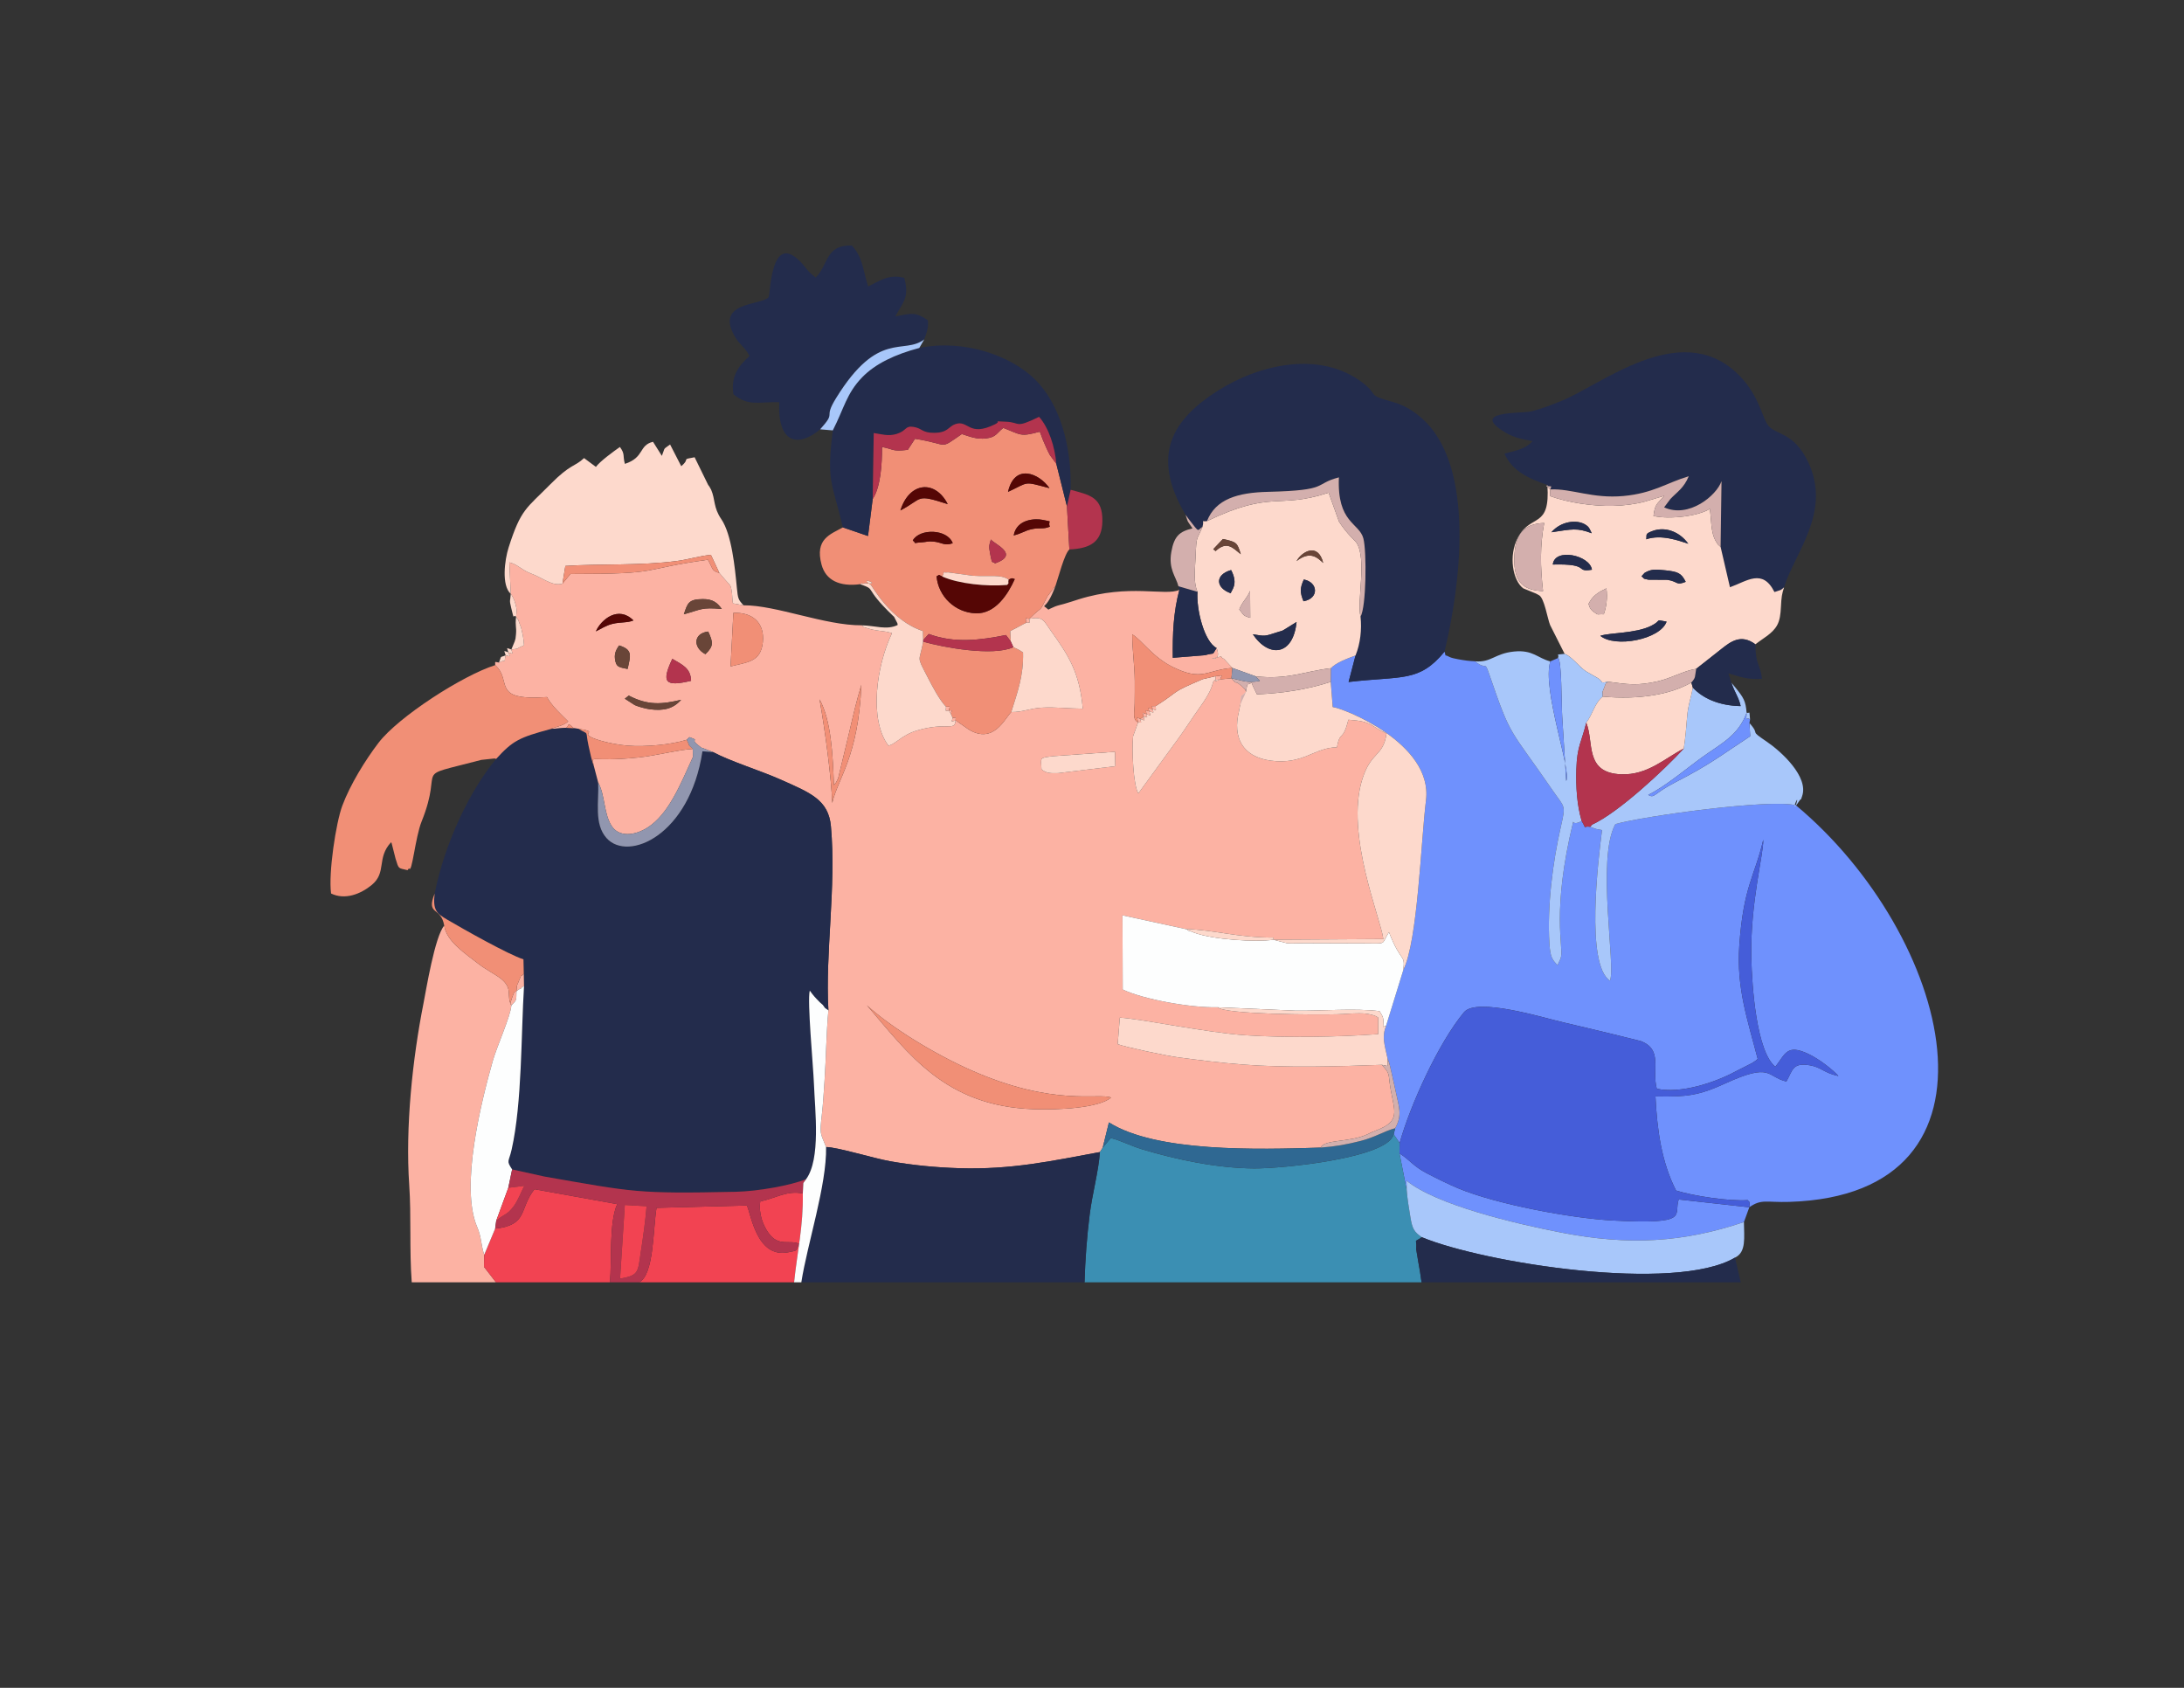 <?xml version="1.0" encoding="UTF-8"?>
<!DOCTYPE svg PUBLIC "-//W3C//DTD SVG 1.1//EN" "http://www.w3.org/Graphics/SVG/1.1/DTD/svg11.dtd">
<!-- Creator: CorelDRAW 2018 (64-Bit Evaluation Version) -->
<svg xmlns="http://www.w3.org/2000/svg" xml:space="preserve" width="11in" height="8.5in" version="1.1" style="shape-rendering:geometricPrecision; text-rendering:geometricPrecision; image-rendering:optimizeQuality; fill-rule:evenodd; clip-rule:evenodd"
viewBox="0 0 11000 8500"
 xmlns:xlink="http://www.w3.org/1999/xlink">
 <rect x="0" y="0" width="11000" height="8500" fill="#333333" stroke="none"/>
 <defs>
  <style type="text/css">
   <![CDATA[
    .fil2 {fill:#232C4C}
    .fil11 {fill:#2F6892}
    .fil4 {fill:#3B8FB3}
    .fil3 {fill:#455DD9}
    .fil14 {fill:#550605}
    .fil15 {fill:#694538}
    .fil1 {fill:#6F91FD}
    .fil13 {fill:#9196AF}
    .fil8 {fill:#A8C7FA}
    .fil10 {fill:#B3344E}
    .fil12 {fill:#D3AFAD}
    .fil5 {fill:#F18F76}
    .fil9 {fill:#F24352}
    .fil0 {fill:#FCB2A3}
    .fil6 {fill:#FDD9CC}
    .fil7 {fill:#FDFEFE}
   ]]>
  </style>
 </defs>
 <g id="Layer_x0020_1">
  <g id="_2863715785232">
   <path class="fil0" d="M4366.26 5062.54c123.74,113.36 339.16,244.48 520.8,325.38 420.79,187.41 646.21,114.22 709.3,139.39 -61.63,52.3 -259.47,62.91 -391.01,58.46 -444.32,-15.04 -628.17,-277.12 -839.09,-523.23zm-166.18 -1108.7c11.96,-14.85 9.61,-9.71 21.46,-34.63l54.93 -227.8c20.35,-88.47 38.62,-166.02 61.79,-242.57 -14.42,361.05 -118.48,470.85 -146.56,594.94 -4.27,-124.58 -35.82,-364.46 -63.96,-521.86 58.23,105.06 66.73,275.56 72.34,431.93zm1045.52 -79.3c-2.27,-60.76 -14.09,-57.38 60.26,-66.53l309.8 -21.94 1.78 72.48 -287.47 34.96c-40.51,1.14 -59.24,0.79 -84.37,-18.98zm-2078.71 -371.63c97.91,51.2 167.89,43.74 263.66,21.31 -40.83,46.53 -90.14,56.03 -155.44,47.9 -22.65,-2.82 -59.34,-12.78 -78.07,-21.2l-50.04 -32.29 19.89 -15.72zm313.84 -74.35c-130.11,30.72 -151.52,10.02 -94.52,-110.76 49.89,29.69 93.06,46.82 94.52,110.76zm-319.69 -59.6c-41.85,-8.83 -58.5,-7.53 -63.82,-51.84 -3.91,-32.5 11.97,-53.04 21.07,-66.76 69.19,22.02 58.08,49.69 42.75,118.6zm2966.73 -105.46c-27.85,41.65 -1.95,19.97 -58.76,36.13l-162.05 13.05c-1.39,-120.74 2.5,-227.06 32.93,-341.98 -71.87,32.59 -251.87,-32.29 -507.15,47.55 -30.56,9.56 -41.73,13.96 -74.53,23.28 -20.21,5.74 -24.23,5.5 -44.02,12.65l-26.21 11.77c-1.54,0.73 -5.35,2.54 -7.74,4.26 -42.44,-39.71 -15.41,21.83 36.4,-121.4l-40.8 53.99c-49.92,94.96 -13.9,36.1 -91.83,113.78 -24.28,-4.03 -16.23,-7.73 -16.23,19.82 24.52,-2.3 19.27,4.44 16.23,-19.82 71.08,-13.42 71.17,7.66 108.59,59.76 88.84,123.66 145.03,210.04 160.96,392.58 -69.19,-0.24 -136.73,-8.95 -205.23,-5.17 -61.43,3.39 -98.77,23.26 -154.98,22.12 -32.31,31.3 -88.23,163.64 -213.39,88.46l-58.3 -40.88c-1.31,-4.27 -5.91,-3.56 -9.05,-4.96 0.75,-19.22 5.19,-14.47 -14.43,-13.11l-8.57 -19.31c3.97,-22.78 10.43,-19.48 -10.14,-17.64 3.93,-24.97 9.74,-19.3 -14.69,-19.3 -0.19,25.12 -7.46,21.09 14.69,19.3l10.14 17.64 8.57 19.31c-6.3,23.8 -10.04,18.37 14.43,13.11 -2.36,55.55 -45.47,6.22 -193.55,50.16 -77.81,23.09 -106.96,68.4 -144.35,76.44 -99.56,-131.91 -59.91,-403.95 18.13,-566.87 -38.53,-10.92 -49.75,-8.47 -82.85,-14.52 -15.87,-2.89 -20.04,-3.22 -35.95,-8.34 -49.8,-16.02 -12.89,-1.41 -33.96,-16.29 -184.98,1.3 -431.38,-101.85 -595.05,-100.71l-53.57 -9.79c-3.84,-21.16 -3.1,-41.31 -5,-53.58 -5.37,-34.72 -4.79,-28.55 -11.52,-40.51 -0.2,-0.35 -23.91,-26.52 -24.96,-27.67l-26.76 -31.42c-39.74,-10.09 -31.56,-20.81 -57.74,-66.52 -357.76,49.33 -214.42,72.01 -692.17,71.62l-40.35 48.57c-45.11,13.5 -87.41,-19.43 -137.04,-41.89 -9.55,-4.32 -26.81,-10.55 -38.52,-16.31 -38.63,-19 -54.71,-39.82 -92.07,-48.63l7.25 158.37c1.27,1.94 9.56,12.17 17.38,32.04 1.69,4.3 6.23,17.65 7.31,22.31 7.17,30.87 4.95,33.45 2.04,61.19 17.57,28.15 4.65,0.69 19.98,40.89 8.96,23.49 2.35,2.48 8.99,29.99 7.31,30.28 8.6,42.36 11.15,72.79 -50.9,20.98 -13.69,14.5 -64.01,21.12 6.89,26.96 11.81,22.23 -14.82,14.11 8.17,25.66 12.61,20.5 -13.8,15.07 -11.24,44.66 8.72,15.57 -33.46,36.4 -23.9,-2.57 -19.16,-8.87 -19.16,13.1 89.48,79.96 -26.22,180.85 260.54,160.89 27.27,48.08 71.08,86.65 107.18,122.69 -26.78,24.36 -76.18,30.22 -87.88,38.06l76.77 -5.78c17.65,-7.41 2.15,-34.46 39.6,2.13l22.32 2.35c123.09,19.07 -21.09,18.94 106.89,58.46 42.26,13.05 99.45,23.48 143.72,26.91 87.13,6.74 215.99,-4.74 295.04,-29.62l13.72 -13.42c58.96,20.99 -1.67,5.42 46.04,41.75 28.22,21.48 0.48,3.49 36.97,19.35l36.48 14.19c85.69,46.22 238.02,92.91 340.73,138.65 147.78,65.8 240.72,101.18 252.72,234.9 27.57,307.43 -29.19,634 -12.69,926.86l-16.84 -11.42 -11.5 -15.91 -14.08 -12.42 14.08 12.42 11.5 15.91 16.84 11.42c-10.58,115.02 -11.78,241.75 -19.44,355.67 -3.97,59.02 -7.05,113.05 -13.66,171.62 -11.36,100.58 -7.79,87.12 21.43,161.41 49.12,-1.56 243.12,57.4 321.39,71.17 115.33,20.3 231,31.56 348.24,35.18 265.89,8.22 466.28,-36.44 709.46,-81.18l14.01 -21.77 31.49 -127.61c238.22,150.25 744.48,137.24 1066.68,126.92 15.36,-41.94 148.47,-25.66 235.96,-67.39 17.95,-8.56 22.54,-11.36 45.19,-19.94 120.16,-45.58 91.2,-91.81 71.09,-206.46 -14.37,-81.94 0.81,-73.68 -44.47,-123.1 -223.59,8.39 -481.14,15.64 -698.7,-1.33 -114.17,-8.9 -212.59,-21.21 -327.47,-36.43 -62,-8.21 -270.3,-52.51 -304.17,-66.47l10.81 -133.48c109.87,6.21 433.63,75.33 633.78,88.79 201.84,13.57 471.77,8.9 667.76,-5.77l0 -83.26c-11.17,-6.44 -13.94,-9.93 -40.65,-15.97 -20.97,-4.74 -34.6,-5.28 -56.25,-5.41 -34.56,-0.2 -75.57,3.99 -111.37,4.88 -103.14,2.57 -563.93,1.11 -600.65,-35.37 -135.47,3.13 -373.73,-39.63 -478.09,-89.54l-1.12 -373.48 316.04 68.72c153,5.08 260.05,43.31 444.41,43.31l0.04 10.83 553.15 -3.53c-9.65,-95.97 -194.76,-528.15 -105.19,-807.1 45.01,-140.17 104.68,-110.05 121.34,-227.84 -83.15,-37.58 -67.75,-61.09 -192.13,-69.44 -29.11,115.94 -40.7,48.98 -57.73,138.82 -113.58,0.89 -170.26,89.26 -333.33,67.18 -144.89,-19.62 -191.78,-119.59 -160.31,-246.72l6.11 -31.86c13.8,-35.64 18.52,-38.61 29.36,-67.96 -9.71,-26.01 9.35,2.71 -15.77,-23.61 -13.97,-14.64 -2.62,-2.52 -15.04,-12.7 -29.15,-23.91 -8.57,6.95 -42.2,-31.72l-57.54 5.4c14.23,-29.41 13.56,-17.77 -22.38,-16.14 0,32.6 -7.81,27.74 22.38,16.14 -63.43,7.15 -0.31,0.02 -100.55,139.2 -32.75,45.47 -69.29,102.3 -101.66,147.88l-209.13 287c-25.26,-37.67 -33.67,-218.49 -26.55,-287.7l25.46 -70.24c20.92,1.7 14.98,5.44 11,-16.98 25.59,8.15 22.12,14.25 16.37,-11.39 22.09,0.39 19.44,6.78 15.19,-12.78 25.42,8.61 20.15,12.52 13.98,-13.72 24.82,5.69 21.93,12.37 16.7,-11.23 22.13,6.02 15.23,8.99 15.23,-15.62 -23.28,1.76 -20.36,-5.12 -15.23,15.62 -25.8,-5 -23.98,-12.49 -16.7,11.23 -23.01,-6.34 -17.69,-10.19 -13.98,13.72 -25.22,-8.31 -20.62,-13.09 -15.19,12.78l-16.37 11.39c-24.32,-10.61 -15.54,-10.58 -11,16.98 -30,-13.2 -18.26,-50.6 -17.52,-95.23 0.63,-37.7 0.74,-74.52 0.54,-112.24 -0.43,-81.26 -13.17,-159.37 -12.59,-235.63 50.46,31.74 101.4,113.15 202.06,163.66 151.35,75.94 173.39,15.15 302.19,5.71l-42.04 -45.36c-37.57,-19.2 23.76,-17.59 -60.91,-2.1 0.2,-0.07 47.65,11.5 23.69,-52.87zm-2574.89 30.98c-63.83,-33.57 -61.07,-105.12 14.09,-114.08 24.68,53.94 28.99,72.89 -14.09,114.08zm140.92 -207.9c94.47,-4.02 157.95,47.62 148.42,146.4 -9.78,101.29 -77.96,101.65 -162.59,123.07l14.17 -269.47zm-692.71 93.03c26.91,-60.42 113.46,-131.28 189.31,-55.07 -31.99,13.14 -63.41,7.05 -105.73,17.34 -34.27,8.33 -56.63,24.93 -83.59,37.73zm443.23 -86.02c18.69,-55.81 23.17,-75.94 94.75,-76.55 53.04,-0.45 74.93,19.82 96.35,49.84 -103.33,-9.26 -101.74,2.28 -191.1,26.7z"/>
   <path class="fil1" d="M8810.63 6079.87l-355.7 -39.3c-26.88,79.07 63.94,126.31 -330.39,105.96 -211.41,-10.91 -589.41,-82.24 -780.15,-162.09 -53.07,-22.22 -111.65,-51.56 -158.64,-76 -68.3,-35.53 -84.72,-67.19 -137.13,-99.86l36.32 183.82 -0.67 -46.44c150.11,121.92 540.84,214.98 779.09,261.33 341.05,66.37 613.96,50.14 920.16,-52.92l27.1 -74.51c60.9,-43.31 85.15,-23.53 201.14,-27.12 1161.77,-35.93 813.65,-1347.23 33.44,-1997.41 -127.99,-32.97 -761.49,53.43 -909.06,94.72 -97.15,173.17 4.18,724.43 -27.71,788.54 -123.17,-82 -58.87,-608.61 -39.6,-758.52l-24.29 -4.2c-1.89,-0.5 -6.6,-1.52 -8.64,-2.12l-26.58 -10.11 9.57 -10.91 -9.57 10.91c-43.84,-6.7 -11.96,22.9 -43.08,-29.2 -15.37,9.4 -37.39,16.15 -42.71,3.96 -109.27,451.82 -48.86,625.92 -61.26,680.1 -1.26,5.53 -2.93,8.8 -4.48,13.87l-13.25 28.18c-26.24,-27.96 -36.44,-39.06 -40.84,-109.83 -11.6,-186.36 17.03,-410.88 58.42,-590.61 25.13,-109.13 18.09,-92.41 -41.15,-178.56 -222.3,-323.25 -207.58,-258.15 -319.09,-582.8 -26.64,-77.55 -10.41,-18.62 -73.02,-68.42 -30.14,-1.46 -53.06,-4.43 -84.98,-10.39 -13.39,-2.5 -33.94,-6.43 -43.64,-11.64 -30.83,-16.58 -14.22,4.76 -24.95,-26.4 -128.33,156.01 -214.16,121.06 -482.99,152.63l35 -133.52c-40.81,15.26 -98.97,36.28 -123.93,64.06l-0.79 68.74 9.89 126.8c46.92,3.78 505.33,179.87 469.85,468.83 -26.16,213.03 -41.69,707.59 -113.99,854.59l-86.72 280.59c-22.62,56.79 -8.5,93.77 7.19,166.85 10.35,23.66 13.35,43.59 21.19,76.2 5.13,21.35 14.87,65.27 20.39,92.26 14.88,72.85 34.02,115.03 -3.28,181.65l-7.68 30.54 29.94 44.29c53.02,-189.8 195.25,-504.25 324.27,-658.8 63.96,-76.62 402.7,28.85 499.64,50.93 72.46,16.5 149.09,35.65 226.17,53.59l164.7 40.74c113.42,43.97 53.82,141.63 80.41,239.86 118.7,26.76 293.56,-30.88 396.14,-86.6l83.73 -42.48c18.06,-11.31 18.77,-12.33 28.4,-20.83 -50.13,-194.54 -107.5,-355.41 -92.69,-570 20.81,-301.6 79.1,-351.77 120.68,-534.04 2.63,69.75 -65.58,317.46 -60.2,590.17 3.02,153.28 26.97,477.72 121.16,553.26 50.63,-65.43 58.02,-114.47 163.32,-66.04 58.97,27.12 129.76,84.27 154.51,112.73 -74.55,-15.71 -85.24,-43.91 -144.06,-54.05 -88.56,-15.26 -86.41,26.34 -118.21,81.65 -101.16,-23.9 -72.16,-98.31 -309.16,10.29 -131.52,60.26 -192,67.87 -350.24,64.54 8.3,170.75 31.18,332.27 103.84,474.29 89.25,27.74 265.81,54.43 361.11,48.19 13.62,21.58 9.79,-6.06 7.74,36.02z"/>
   <path class="fil2" d="M2498.7 3822.08c-132.5,159.25 -257.98,421.28 -309.56,677.81 -9.74,83.53 9.24,99.72 64.62,132.21 84.15,49.37 308.02,175.52 382.68,199.21l1.65 72.19 1.19 63.25c-15.15,239.76 -9.27,586.43 -62.27,822.05 -14.55,64.67 -28.35,54.22 2.41,100.39l162.57 35.92c449.77,78.5 464.95,87.38 963.52,76.8 112.75,-2.39 277.16,-32.25 354.51,-63.46 74.54,-101.55 44.78,-344.9 39.52,-480.58 -3.48,-89.86 -34.52,-416.87 -20.98,-469.13 18.15,25.09 25.13,33.16 51.36,59.49l14.08 12.42 11.5 15.91 16.84 11.42c-16.5,-292.87 40.26,-619.44 12.69,-926.86 -11.99,-133.72 -104.93,-169.1 -252.72,-234.9 -102.72,-45.74 -255.04,-92.43 -340.73,-138.65l-53.57 -3.97c-63.87,423.67 -374.07,558.39 -482.96,437.21 -64.51,-71.79 -37.65,-185.11 -42.24,-280.04l-20.63 -78.81c-11.95,-31.11 -19.85,-69.29 -28.04,-106.73 -17.96,-82.09 6.22,-51.15 -51.43,-85.28l-22.32 -2.35 -39.6 -2.13 -76.77 5.78c-158.67,42.78 -190.27,57.67 -275.33,150.83z"/>
   <path class="fil3" d="M7049.36 5756.45l-0.74 52.14c52.4,32.67 68.82,64.33 137.13,99.86 46.99,24.44 105.56,53.78 158.64,76 190.74,79.86 568.75,151.19 780.15,162.09 394.33,20.35 303.5,-26.89 330.39,-105.96l355.7 39.3c2.05,-42.08 5.88,-14.44 -7.74,-36.02 -95.3,6.24 -271.86,-20.44 -361.11,-48.19 -72.66,-142.02 -95.54,-303.54 -103.84,-474.29 158.23,3.33 218.71,-4.28 350.24,-64.54 237,-108.6 208,-34.19 309.16,-10.29 31.8,-55.31 29.65,-96.91 118.21,-81.65 58.83,10.14 69.51,38.34 144.06,54.05 -24.74,-28.46 -95.54,-85.61 -154.51,-112.73 -105.3,-48.43 -112.69,0.61 -163.32,66.04 -94.19,-75.54 -118.14,-399.98 -121.16,-553.26 -5.38,-272.7 62.83,-520.42 60.2,-590.17 -41.58,182.28 -99.87,232.44 -120.68,534.04 -14.81,214.58 42.56,375.45 92.69,570 -9.63,8.49 -10.34,9.52 -28.4,20.83l-83.73 42.48c-102.58,55.72 -277.44,113.35 -396.14,86.6 -26.59,-98.23 33.01,-195.89 -80.41,-239.86l-164.7 -40.74c-77.08,-17.94 -153.71,-37.09 -226.17,-53.59 -96.94,-22.08 -435.68,-127.54 -499.64,-50.93 -129.02,154.54 -271.25,469 -324.27,658.8z"/>
   <path class="fil2" d="M5971.45 2592.75l18.59 25.3c55.04,70.58 38.24,52.33 66.62,34.9 11.02,-42.38 -12.9,-23.78 22.39,-28.48 43.6,-111.63 155.94,-143.89 306.84,-147.51 315.04,-7.54 227.13,-38.7 357.68,-72.91 -10.27,230.35 102.7,228.64 123.18,307.31 17.62,67.69 14.43,347.3 -14.26,394.02 6.94,64.44 -0.82,136.13 -25.17,195.66l-35 133.52c268.83,-31.57 354.65,3.37 482.99,-152.63 77.62,-320.2 160.26,-927.49 -110.46,-1172.2 -36.41,-32.91 -85.14,-67.83 -149.97,-85.52 -138.9,-37.91 -64.75,-30.68 -152.94,-97.65 -213.2,-161.9 -517.59,-92.98 -729.15,41.59 -220.31,140.15 -343.11,319.02 -161.33,624.6z"/>
   <path class="fil4" d="M5553.77 5780.07l-14.01 21.77c-5.99,93.38 -38.51,211.52 -51.33,313.85 -14.14,112.9 -22.82,228.03 -25.94,342.17l1697.39 0c-4.78,-35.55 -9.96,-69.09 -16.62,-103.86 -1,-5.24 -10.46,-62.92 -10.44,-63.08 4.57,-59.82 -16.68,-29.02 28.26,-60.38 -38.24,-26.81 -47.54,-40.51 -57.46,-101.08 -7.09,-43.24 -15.38,-92.44 -18.67,-137.06l-36.32 -183.82 0.74 -52.14 -29.94 -44.29c-28.71,119.89 -558.89,172.98 -702.7,172.11 -185.39,-1.12 -388.62,-43.49 -564.38,-96.4 -56.4,-16.98 -107.2,-44.47 -157.78,-56.67l-40.78 48.87z"/>
   <path class="fil2" d="M7793.54 2442l-4.48 5.56c28,4 26.82,-5.16 18.82,17.14 108.16,-5 212.19,47.59 368.85,33.2 149.87,-13.76 217.86,-66.65 328.82,-99.55 -24.71,59.81 -58.19,78.5 -92.26,114.39l-31.79 42.35c124.76,56.62 264.33,-59.74 289.11,-131.91l-4.65 330.9 47.18 203.32c85.18,-30.13 163.78,-96.56 224.11,24.19 38.87,-13.44 27.68,-6.22 48.43,-23.68 51.27,-170.81 238.87,-374.33 123.72,-625.91 -74.73,-163.28 -171.37,-138.17 -207.8,-195.11 -29.47,-46.06 -46.57,-158.39 -156.45,-260.43 -287.62,-267.11 -682.75,63.4 -880.83,142.61 -48.47,19.39 -97.63,39.24 -153.89,53 -45.74,11.19 -314.67,-4.9 -128.19,106.04 46.74,27.8 84.67,33.07 136.75,43.41 -34.96,39.75 -86.62,49.12 -141.63,62.46 36.4,86.08 121.54,126.48 216.18,158.02z"/>
   <path class="fil2" d="M4036 6457.87l1426.49 0c3.13,-114.14 11.81,-229.27 25.94,-342.17 12.81,-102.34 45.33,-220.47 51.33,-313.85 -243.18,44.74 -443.56,89.4 -709.46,81.18 -117.24,-3.62 -232.91,-14.89 -348.24,-35.18 -78.27,-13.77 -272.26,-72.72 -321.39,-71.17 3.93,190.3 -95.36,491.13 -124.68,681.19z"/>
   <path class="fil5" d="M4745.78 2903.31c21.63,-42.24 -11.7,-15.26 30.26,-20.88l123.95 16.91c86.96,5.77 138.58,-8.57 180.25,19.44 4.03,-2.27 15.67,-6.87 17.33,-6.76l13.52 4.18c-33.87,75.39 -97.49,176.01 -196.83,172.41 -105.02,-3.81 -188.54,-86.15 -197.09,-186.3 20.48,-9.75 3.26,-10.22 28.61,1zm244.9 -186.65c14.44,22.46 149.99,75.02 20.54,120.7 -13.57,-17.35 -12.15,16.76 -24.61,-50.39 -7.02,-37.83 -5.11,-37.71 4.07,-70.31zm-393.37 5.1c34.77,-61.76 174.08,-58.55 201.33,13.89 -41.28,15.14 -55.54,-4.23 -95.58,-8.14 -32.21,-3.15 -35.19,2.28 -59.9,3.61 -55.33,3 -20.55,11.07 -45.86,-9.36zm508.24 -25.31c15.22,-83.9 110.19,-85.49 143.32,-78.76 62.66,12.72 25.38,0.85 38.83,34.63 -35.99,14.98 -47.87,2.67 -94.61,13.3 -31.81,7.23 -46.45,20.62 -87.54,30.83zm-570.46 -125.96c45.01,-143.91 174.8,-155.67 238.24,-31.77 -165.15,-52.89 -120.93,-29.65 -238.24,31.77zm542.04 -93.47c32.8,-145.19 156.55,-93.93 208.6,-18.71 -134.46,-34.93 -98.61,-32.46 -208.6,18.71zm-681.69 35.88l-23.57 186.48 -126.53 -43.33c-64.11,35.19 -142.09,58.55 -107.56,187.25 21.28,79.32 91.04,112.33 194.76,98.66 3.54,-2.22 10.22,-7.2 12.16,-2.99 1.81,3.93 9.12,-2.18 11.52,-1.91 95.85,10.78 -39.63,-37.6 28.33,6.96 9.27,6.08 97.8,178.88 264.2,234.17l1.09 44.98 28.06 -30.56c127.68,48.04 259.26,31.4 388.89,5.35l24.16 32.37 -2.68 -52.03 79.54 -41.91c0,-27.55 -8.06,-23.85 16.23,-19.82 77.93,-77.68 41.91,-18.83 91.83,-113.78l40.8 -53.99c13.75,-39.92 44.57,-160.43 69.38,-181.76l-12.22 -217.14 -53.63 -214.52 -32.09 -43.36c-5.58,-9.46 -13.04,-25.64 -18.26,-37.13 -14.46,-31.83 -21.07,-48.57 -32.59,-80.94 -100.61,27.2 -92.96,15.84 -184.34,-19.03 -34.59,28.07 -35.65,46.24 -85.39,52.78 -48.28,6.34 -85.04,-9.88 -122.95,-21.88 -120,82.24 -56.98,51.8 -236.11,23.93 -15.04,23.75 -24.13,37.05 -36.13,55.59 -80.81,9.35 -64.65,-1.54 -130.06,-14.41 0.85,84.83 -7.09,203.67 -46.83,261.97z"/>
   <path class="fil6" d="M8060.26 3201.92c48.67,-16.48 176.44,-10.95 255.7,-50.09 57.79,-28.54 13.44,-33.15 78,-21.37 -31.09,89.98 -259.69,133.52 -333.71,71.47zm-59.42 -160.72c20.2,-41.23 49.41,-58.81 89.92,-78.28 6.85,47.9 -0.33,95.95 -13.22,130.72 -36.51,-2.31 -23.11,7.61 -51.31,-12.56 -23.52,-16.83 -23,-37.12 -25.4,-39.88zm266.59 -138.89l15.93 -17.48c32.05,-17.81 47.4,-18.83 103.41,-12.77 63.11,6.83 81.36,13.13 103.47,58.03 -49.98,20.17 -36.29,-1.15 -91.82,-10.07l-96.01 -0.63c-34.07,-6.63 -17.43,-5.12 -34.99,-17.07zm-446.54 -59.33c9,-86.26 187.57,-46.48 197.08,26.12 -89.16,14.54 -2.2,-31.45 -197.08,-26.12zm470.62 -127.1c4.09,-24.11 -8.56,-26.81 32.26,-41.97 60.85,-22.61 134.22,1.19 179.45,64.42 -44.93,-14.55 -135.46,-48.85 -211.7,-22.44zm-477.7 -35.42c48.7,-56.55 126.4,-63.73 167.21,-40.73 25.21,14.21 25.17,24.98 35.91,45.69 -74.7,-28.15 -97.15,-20.67 -203.12,-4.96zm-42.07 296.36c-85.43,-4.25 -149.97,-30.47 -144.61,-171.82 4.47,-117.78 48.71,-167.53 150.41,-171.13 -21.36,113.59 -19.76,219.81 -5.8,342.95zm108.67 316c36.06,13.79 65.98,57.7 101.5,83.64 2.46,1.8 5.8,4.11 8.35,5.83l54.57 31.17c33.56,18.43 8.13,30.06 53.72,19.57 100.54,13.76 148.98,21.13 250.61,-1.88 70.32,-15.92 129.91,-53.09 193.9,-62.9 38.39,-29.54 86.7,-68.44 126.13,-99.39 46.75,-36.71 98.82,-78.43 172.24,-24.11 37.93,-30.55 84.99,-52.55 109.15,-95.9 13.82,-24.81 17.51,-56.03 19.37,-93.47 2.38,-47.63 4.68,-63.98 15.75,-97.48 -20.76,17.46 -9.56,10.24 -48.43,23.68 -60.32,-120.75 -138.93,-54.33 -224.11,-24.19l-47.18 -203.32c-15.19,-13.64 -9.59,-5.69 -22.87,-26.65 -28.31,-44.69 -23.17,-117.18 -31.7,-164.91 -54.93,36.4 -202.07,54.79 -283.41,35.89 7.75,-62.05 17.11,-58.27 54.73,-101.63l-98.11 29.27c-47.61,12.74 -105.61,20.59 -161.78,21.64 -104.14,1.94 -224.4,-16.68 -316.68,-49.54l1.73 -33.45 -18.82 -17.14 4.48 -5.56c15.29,222.65 -81.57,143.24 -146.65,261.79 -52.77,96.13 -25.67,223.11 25.48,259.37l59.79 24.49c3.03,1.33 7.08,3.38 9.76,4.65 2.65,1.25 7.26,4.08 9.37,5.15 26.95,13.62 42.99,119.53 56.21,150.7l72.9 144.66z"/>
   <path class="fil0" d="M2073.81 6457.87l424.24 0 -60.48 -78.12 1.21 -60.19c-18.13,-58.36 -12.94,-87.76 -35.83,-141.41 -86.21,-202.01 20.22,-627.65 79.06,-835.65 19.93,-70.48 91.46,-229.54 93.32,-279 27.71,-27.72 24.76,-24.11 26.09,-72.18 3.64,-2.86 13.7,-9.41 16.15,-11.04 2.15,-1.43 8.63,-1.34 10.32,-6.51 1.85,-5.67 7.69,-4.54 11.39,-7.03l-1.19 -63.25c-27.01,33.19 1.26,-23.78 -28.7,46.42 -7,16.41 -5.57,8.65 -7.96,41.41 -10.21,10.6 -6.22,-13.34 -23.38,36.15 -12.53,36.15 -3.54,19.59 -2.72,36.03 -26.72,-50.36 10.11,-82.25 -50.39,-133.31 -21.81,-18.41 -79.6,-48.91 -109.54,-72.11 -70.37,-54.55 -167.54,-117.8 -177.99,-196.73 -47.49,54.31 -91.84,327.91 -104.28,390.71 -55.25,278.76 -92.11,624.69 -71.96,916.28 10.74,155.41 0.27,327.46 12.64,489.53z"/>
   <path class="fil6" d="M6310.02 3194.1c63.15,10.86 59.93,10.28 122.54,-9.94 37.43,-12.09 17.46,-2.9 47.36,-20.55l50.34 -31.36c-16.47,168.64 -137.93,183.91 -220.24,61.85zm-12.94 -82.91c-39.89,-10.66 -33.28,-16.39 -55.28,-42.21 15.83,-40.2 36.58,-52.14 54.34,-92.99l0.94 135.2zm269.79 -192.83c72.7,13.79 77.72,95.71 -1.7,109.6 -17.96,-44.95 -18.31,-65.34 1.7,-109.6zm-367.89 69.27c-75.47,-25.93 -82.37,-92.87 1.63,-116.8 39.35,73.46 -0.98,103.62 -1.63,116.8zm331.39 -162.17c25.04,-46.25 107.77,-96.56 134.22,9.62 -29.74,-27.74 -65.98,-62.47 -134.22,-9.62zm-419.61 -59.72l48.62 -51.29c70.17,14.67 72.29,18.96 90,76.75 -40.35,-32.44 -69.83,-68.81 -126.96,-15.94l-11.67 -9.52zm-31.72 -141.28c-35.29,4.7 -11.37,-13.9 -22.39,28.48 -29.71,72.02 -30.41,38.4 -35.26,155.03 -2.64,63.55 -11.11,124.62 9.96,172.34 -6.43,86.83 33.13,251.36 96.43,283.17 23.96,64.37 -23.49,52.8 -23.69,52.87 84.67,-15.48 23.34,-17.1 60.91,2.1l42.04 45.36 117.16 42.13c163.28,18.3 243.37,-25.22 379.18,-40.85 24.96,-27.78 83.12,-48.8 123.93,-64.06 24.35,-59.54 32.12,-131.22 25.17,-195.66 -19.36,-79.03 32.91,-288.81 -19.86,-371.24 -8.04,-12.56 -47.54,-43.57 -88.38,-106.9l-52.46 -146.13c-255.37,84.46 -284.39,-15.38 -612.74,143.36z"/>
   <path class="fil6" d="M2572.58 2990.6c-2.75,40.18 -8.27,26.8 2.38,71.72 17.49,73.79 7.43,26.21 24.36,43.81 -5.54,48.41 2.97,48.78 -0.46,88.28 -2.2,25.33 -1.94,19.57 -6.44,35.66l-16.98 40.85c-27.58,-8.33 -23.04,-13.44 -14.82,14.11 -27.17,-8.36 -21.61,-12.43 -13.8,15.07 -30.79,13.22 -19.17,-2.09 -33.46,36.4 42.18,-20.83 22.22,8.26 33.46,-36.4 26.42,5.42 21.97,10.58 13.8,-15.07 26.63,8.12 21.71,12.85 14.82,-14.11 50.32,-6.62 13.11,-0.14 64.01,-21.12 -2.55,-30.43 -3.84,-42.5 -11.15,-72.79 -6.64,-27.51 -0.03,-6.5 -8.99,-29.99 -15.33,-40.2 -2.42,-12.74 -19.98,-40.89 2.91,-27.74 5.13,-30.32 -2.04,-61.19 -1.08,-4.66 -5.63,-18.01 -7.31,-22.31 -7.81,-19.87 -16.11,-30.09 -17.38,-32.04l-7.25 -158.37c37.37,8.81 53.44,29.63 92.07,48.63 11.72,5.76 28.97,11.99 38.52,16.31 49.63,22.46 91.94,55.39 137.04,41.89l14.57 -88.93c170.94,-11.65 377.46,-0.71 562.02,-24.87 57.02,-7.46 115.93,-26.17 171.1,-30.98l42.57 91.11 26.76 31.42c1.06,1.15 24.77,27.31 24.96,27.67 6.73,11.96 6.15,5.8 11.52,40.51 1.9,12.26 1.16,32.42 5,53.58l53.57 9.79c-26.67,-28.44 -28.35,-32.9 -33.83,-89.48 -9.8,-101.06 -25.76,-267.57 -78.42,-344.68 -40.44,-59.23 -29.59,-98.41 -50.85,-147.7l-9.45 -16.89c-1.39,-2.23 -4.16,-5.28 -5.63,-7.41l-68.29 -139.49c-72.28,13.11 -17.94,3.15 -67.35,45.04l-56.17 -109.33c-38.61,28.92 -22.74,10.55 -41.43,57.29l-44.61 -70.91c-73.37,17.98 -41.74,78.81 -141.69,111.28 -11.69,-42.94 1.97,-47.88 -24.98,-85.17 -31.2,21.81 -100.52,72.25 -120.96,100.35l-59.7 -44.43c-48,45.54 -66.15,27.07 -170.39,132.61 -120.95,122.45 -147.5,123.42 -209.51,317.63 -20.13,63.05 -36.79,191.61 10.8,233.55z"/>
   <path class="fil2" d="M4130.74 2162.06c86.73,-96.2 11.96,-46.72 80.57,-157.72 213.58,-345.56 339.33,-215.51 443.7,-295.11 9.56,-27.89 22.4,-52.84 18.58,-96.03 -60.45,-42.17 -79.86,-36.72 -164.34,-19.56 39.61,-73.13 72.28,-96.57 45.01,-194.26 -76.74,-21.39 -126.44,16.67 -181.93,43.41 -28.55,-93.61 -26.94,-146.39 -81.82,-206.35 -133.43,-4.54 -116.12,94.66 -182.07,161.28l-26.56 -21.91c-2.11,-2.08 -5.38,-5.34 -7.61,-7.67 -12.57,-13.14 -18.58,-23.57 -32.25,-38.84 -162.04,-181.12 -161.06,155.74 -170.92,167.4 -36.36,43 -283.76,20.13 -162.7,209.75 17.53,27.46 46.96,46.9 66.64,86.2 -47.35,44.07 -96.68,95.39 -80.9,193.13 77.85,61.16 118.15,37.63 230.57,39.55 -9.15,211.6 97.8,227.91 206.03,136.76z"/>
   <path class="fil5" d="M2498.7 3822.08c85.06,-93.16 116.66,-108.05 275.33,-150.83 11.7,-7.84 61.09,-13.7 87.88,-38.06 -36.09,-36.05 -79.91,-74.61 -107.18,-122.69 -286.77,19.96 -171.07,-80.93 -260.54,-160.89 -163.09,51.16 -487.55,259.91 -587.99,391.52 -66.83,87.57 -142.52,210.12 -182.31,316.92 -31.8,85.33 -70.32,337.78 -56.35,441.61 69.8,34.04 148.56,3.07 204.32,-42.57 77.39,-63.35 23.43,-135.32 97.7,-215.37 1.84,2.42 3.45,3.93 3.89,8.24l18.67 73.56c17.11,55.74 12.57,46.83 60.78,58.77 2.76,-2.78 6.62,-11.08 7.65,-8.91 14.22,29.86 31.37,-157.99 62.68,-235.59 118.53,-293.8 -63.74,-215.11 300.9,-310.95l66.97 -7.22c1.35,0.21 5.31,1.13 7.61,2.48zm391.7 -154.48c-37.45,-36.59 -21.94,-9.54 -39.6,-2.13l39.6 2.13z"/>
   <path class="fil7" d="M6132.79 5072.68l392.32 17.01c128.48,1.76 302.73,-12.91 423.42,2.58 21.54,36.11 17.56,27.79 20.96,80.59 -5.99,-8.79 -4.24,2.35 12.13,-8.2l86.72 -280.59c8.82,-83.75 -10.46,-29.94 -72.65,-189.82 -41.48,65.21 -5.62,56.99 -122.73,56.43l-306.11 -1.05c-21.88,0.24 -64.46,2.32 -84.1,0.47l-68.67 -17.59c-91.16,12.71 -302.15,-0.04 -399.37,-35.58 -4.14,-1.51 -18.51,-7.43 -21.61,-8.66 -2.8,-1.11 -9.48,0.13 -11.53,-4.87 -2.12,-5.18 -8.04,-3.17 -11.93,-5.03l-316.04 -68.72 1.12 373.48c104.36,49.92 342.62,92.67 478.09,89.54z"/>
   <path class="fil2" d="M4194.42 2167.52c-32.74,262.89 -2.97,258.94 50.9,488.53l126.53 43.33 23.57 -186.48 5.28 -332.09c36.3,4.9 72.8,18.09 116,4.33 52.04,-16.57 40.39,-41.74 83.56,-35.28 45.31,6.79 42.5,30.58 105.51,29.98 69.55,-0.66 71.16,-31.93 105.64,-43.87 67.07,-23.24 66.2,66.73 199.88,0.92 41.47,-20.41 -27.03,-15.28 53.35,-13.13 77.69,2.09 43.02,37.12 168.78,-24.55 49.29,55.44 79.87,152.01 86.74,236.17l53.63 214.52 18.7 -83.22c5.3,-225.33 -56.35,-435.23 -180.33,-556.85 -118.7,-116.44 -353.11,-203.8 -582.02,-157.52 -121.24,32.26 -220.42,78.41 -287.88,147.92 -78.83,81.22 -91.09,156.83 -147.85,267.29z"/>
   <path class="fil6" d="M6275.34 3484.06c-33.42,37.46 -19.66,-4.74 -29.36,67.96l-6.11 31.86c-31.46,127.13 15.42,227.11 160.31,246.72 163.07,22.08 219.76,-66.29 333.33,-67.18 17.03,-89.83 28.62,-22.87 57.73,-138.82 124.38,8.35 108.98,31.86 192.13,69.44 -16.66,117.79 -76.33,87.67 -121.34,227.84 -89.57,278.95 95.54,711.13 105.19,807.1l-553.15 3.53 -0.04 -10.83c-184.36,0 -291.41,-38.23 -444.41,-43.31 3.9,1.85 9.81,-0.15 11.93,5.03 2.05,5 8.73,3.76 11.53,4.87 3.11,1.24 17.48,7.15 21.61,8.66 97.22,35.55 308.2,48.29 399.37,35.58l68.67 17.59c19.64,1.85 62.22,-0.24 84.1,-0.47l306.11 1.05c117.11,0.56 81.26,8.78 122.73,-56.43 62.19,159.88 81.47,106.07 72.65,189.82 72.3,-147 87.83,-641.56 113.99,-854.59 35.48,-288.96 -422.93,-465.06 -469.85,-468.83l-9.89 -126.8c-119.43,38.93 -245.26,57.59 -371.92,62.76l-22.26 -46.22c-0.96,-6.69 -3.17,-8.63 -5.51,-12.55 -18.65,18.87 -17.71,-14.21 -27.55,46.22z"/>
   <path class="fil8" d="M8796.96 3589.38c-3.18,53.72 -1.91,18.04 17.44,33.79 -5.73,-52.37 2.09,-28.48 -17.44,-33.79 -4.56,-59.97 -15.72,-76.31 -55.68,-126.06l-20.77 -25.15c15.97,49.06 36.51,71.75 46.58,117.74 -110.99,-1.89 -192.91,-40.75 -241.13,-93.55 -8.07,51.34 -23.69,85.4 -28.66,148.58 -4.67,59.43 -7.75,97.65 -16.59,158.79 -94.13,102.42 -327.08,321.72 -461.8,383l-9.57 10.91 26.58 10.11c2.04,0.6 6.75,1.63 8.64,2.12l24.29 4.2c-19.27,149.91 -83.57,676.52 39.6,758.52 31.89,-64.11 -69.44,-615.37 27.71,-788.54 147.57,-41.3 781.07,-127.69 909.06,-94.72 26.27,-84.67 -38.79,63.26 15.91,-20.08 15.73,-23.96 3.87,7.81 15.61,-26.25 33.76,-97.91 -106.39,-225.15 -176.76,-272.91 -98.45,-66.82 -28.13,-26.58 -88.76,-95.11l3.98 66.64c-155,101.33 -199.18,140.5 -377.44,232.13 -110.67,56.89 -103.95,83.04 -136.2,63.16 85.17,-41.62 196.53,-135.7 272.86,-190.53 92.35,-66.34 181.99,-108.77 222.54,-223.02z"/>
   <path class="fil8" d="M7084.94 5992.41c3.29,44.62 11.58,93.81 18.67,137.06 9.93,60.57 19.23,74.26 57.46,101.08 313.56,130.26 1275.84,281.57 1577.72,102.68 57.32,-27.78 45.37,-100.45 44.74,-178.84 -306.2,103.06 -579.11,119.28 -920.16,52.92 -238.25,-46.36 -628.98,-139.41 -779.09,-261.33l0.67 46.44z"/>
   <path class="fil8" d="M7808.46 3330.81c-64.76,-16.46 -87.47,-59.13 -182.33,-49.74 -98.75,9.78 -114.98,56.69 -197.25,49.28 62.61,49.8 46.38,-9.13 73.02,68.42 111.51,324.65 96.79,259.55 319.09,582.8 59.24,86.15 66.28,69.43 41.15,178.56 -41.39,179.73 -70.02,404.25 -58.42,590.61 4.4,70.78 14.6,81.87 40.84,109.83l13.25 -28.18c1.56,-5.07 3.22,-8.33 4.48,-13.87 12.39,-54.18 -48.02,-228.28 61.26,-680.1 5.32,12.19 27.34,5.44 42.71,-3.96 -23.98,-81.48 -29.35,-171.54 -26.76,-260.39 3.42,-117.3 26.93,-138.33 49.84,-234.6 32.68,-42.07 41.48,-97.82 82.76,-131.28 1.54,-40.07 -7.34,-4.34 8.19,-46.98 14.55,-39.93 4.95,-11.63 18.26,-28.17 -45.59,10.48 -20.16,-1.14 -53.72,-19.57l-54.57 -31.17c-2.56,-1.72 -5.89,-4.03 -8.35,-5.83 -35.52,-25.94 -65.44,-69.85 -101.5,-83.64 -53.55,6.17 -24.28,-2.69 -33.44,21.13 19.67,6.31 16.97,230.08 21.39,296.5l20.1 322.57c28.1,-49.39 -123.72,-464.61 -80,-602.22z"/>
   <path class="fil9" d="M3219.49 6457.87l780 0c15.99,-153.12 46.79,-283.11 43.95,-447.51 -79.71,-16.26 -134.38,23.28 -214.34,40.19 -8.97,62.29 14.45,121.33 42.23,159.57 51.35,70.69 103.4,31.8 153.72,53.31 -20.8,40.95 -3.04,32.11 -53.93,42.78 -162.87,34.14 -189.94,-202.68 -209.81,-235.19l-454.59 11.73c-18.42,109.38 -11.87,334.78 -87.22,375.13z"/>
   <path class="fil9" d="M2493.85 6187.71l-55.06 131.84 -1.21 60.19 60.48 78.12 574.13 0c9.8,-114.91 -5.06,-303.97 36.49,-393.76l-416.89 -75.08c-78.66,99.3 -29.84,179.39 -197.93,198.69z"/>
   <path class="fil6" d="M6959.71 5362.48l28.52 5.67 0.57 -36.64c-15.69,-73.08 -29.8,-110.06 -7.19,-166.85 -16.37,10.55 -18.12,-0.59 -12.13,8.2 -3.39,-52.8 0.58,-44.48 -20.96,-80.59 -120.69,-15.49 -294.94,-0.83 -423.42,-2.58l-392.32 -17.01c36.72,36.48 497.51,37.93 600.65,35.37 35.8,-0.89 76.81,-5.08 111.37,-4.88 21.65,0.13 35.28,0.67 56.25,5.41 26.7,6.04 29.47,9.52 40.65,15.97l0 83.26c-195.99,14.67 -465.91,19.34 -667.76,5.77 -200.15,-13.46 -523.91,-82.58 -633.78,-88.79l-10.81 133.48c33.88,13.96 242.18,58.26 304.17,66.47 114.89,15.21 213.31,27.52 327.47,36.43 217.57,16.97 475.11,9.72 698.7,1.33z"/>
   <path class="fil7" d="M2601.43 4991.32c-1.33,48.07 1.62,44.46 -26.09,72.18 -1.86,49.46 -73.39,208.51 -93.32,279 -58.83,207.99 -165.27,633.63 -79.06,835.65 22.89,53.65 17.7,83.05 35.83,141.41l55.06 -131.84 5.45 -40.11 60.76 -165.79 19.36 -92.63c-30.76,-46.17 -16.96,-35.73 -2.41,-100.39 53,-235.61 47.11,-582.28 62.27,-822.05 -3.7,2.49 -9.54,1.35 -11.39,7.03 -1.69,5.17 -8.17,5.08 -10.32,6.51 -2.45,1.63 -12.51,8.18 -16.15,11.04z"/>
   <path class="fil10" d="M3123.11 6438.91l23.92 -370.58 109.59 6.3c-6.44,77.22 -17.22,153.82 -28.92,228.99 -15.73,100.97 -7.19,119.51 -104.59,135.3zm-563.04 -457.09l80.7 -10.12c-15.72,30.13 -32.39,75.55 -54.55,104.43 -35.87,46.74 -44.33,33.83 -86.91,71.48l-5.45 40.11c168.09,-19.3 119.27,-99.39 197.93,-198.69l416.89 75.08c-41.55,89.79 -26.69,278.85 -36.49,393.76l147.31 0c75.35,-40.35 68.8,-265.74 87.22,-375.13l454.59 -11.73c19.87,32.51 46.94,269.33 209.81,235.19 50.89,-10.67 33.13,-1.83 53.93,-42.78 -50.32,-21.51 -102.37,17.39 -153.72,-53.31 -27.78,-38.24 -51.2,-97.28 -42.23,-159.57 79.96,-16.91 134.63,-56.45 214.34,-40.19l2.76 -52.61 13.83 -19.3c-77.35,31.2 -241.76,61.06 -354.51,63.46 -498.57,10.58 -513.75,1.69 -963.52,-76.8l-162.57 -35.92 -19.36 92.63z"/>
   <path class="fil6" d="M8072.1 3508.19c-41.28,33.46 -50.09,89.22 -82.76,131.28 40.63,97.15 -10.93,252.69 175.63,259.98 134.22,5.24 222.34,-82.68 315.74,-129.7 8.83,-61.13 11.91,-99.35 16.59,-158.79 4.97,-63.19 20.59,-97.24 28.66,-148.58l-7.25 -25.06c-103.8,59.39 -258.97,87.63 -446.6,70.87z"/>
   <path class="fil5" d="M4764.8 3559.13c24.43,0 18.63,-5.68 14.69,19.3 20.57,-1.84 14.11,-5.14 10.14,17.64l8.57 19.31c19.61,-1.35 15.18,-6.11 14.43,13.11 3.14,1.4 7.74,0.69 9.05,4.96l58.3 40.88c125.16,75.17 181.07,-57.17 213.39,-88.46 31.02,-99.82 62.42,-181.96 59.33,-300.03 -23.77,-16.39 -22.45,-13.75 -48.69,-26.72 -103.02,47.87 -354.31,0.81 -454.22,-27.39 -19.36,106.7 -35.81,65.55 22.05,177.95 24.56,47.7 60.03,115.33 92.97,149.46z"/>
   <path class="fil2" d="M7159.88 6457.87l1607.56 0 -28.65 -124.64c-301.87,178.89 -1264.15,27.58 -1577.72,-102.68 -44.94,31.36 -23.69,0.56 -28.26,60.38 -0.01,0.16 9.44,57.84 10.44,63.08 6.66,34.77 11.85,68.31 16.62,103.86z"/>
   <path class="fil6" d="M4340.09 3149.07c21.07,14.88 -15.83,0.27 33.96,16.29 15.91,5.12 20.09,5.45 35.95,8.34 33.1,6.04 44.32,3.6 82.85,14.52 -78.04,162.91 -117.69,434.95 -18.13,566.87 37.39,-8.04 66.55,-53.35 144.35,-76.44 148.07,-43.94 191.19,5.39 193.55,-50.16 -24.46,5.26 -20.72,10.69 -14.43,-13.11l-8.57 -19.31 -10.14 -17.64c-22.15,1.8 -14.88,5.83 -14.69,-19.3 -32.94,-34.13 -68.41,-101.76 -92.97,-149.46 -57.86,-112.4 -41.41,-71.25 -22.05,-177.95l0.05 -8.55 -1.09 -44.98c-166.4,-55.29 -254.93,-228.09 -264.2,-234.17 -67.97,-44.57 67.51,3.81 -28.33,-6.96 -2.4,-0.27 -9.7,5.84 -11.52,1.91 -1.94,-4.21 -8.63,0.77 -12.16,2.99 87.34,31.36 10.18,9.7 163.27,157.56 2.02,1.95 5.44,4.54 7.26,6.59l16.59 32.17c0.56,1.67 1.67,6.18 1.41,9.31 -55.78,26.75 -111.97,2.89 -180.95,1.49z"/>
   <path class="fil0" d="M2992.19 3861.95l20.63 78.81c34.78,62.7 27.53,151.35 65.61,215.26 37.81,63.46 120.84,51.63 183.66,11.15 104.63,-67.43 162.63,-211.12 228.02,-355.06l-0.78 -40.21c-69.52,2.82 -180.85,33.05 -270.68,42.43 -258.8,27.02 -239.82,-20.85 -226.48,47.63z"/>
   <path class="fil6" d="M5184.03 3116.57c3.04,24.26 8.29,17.52 -16.23,19.82l-79.54 41.91 2.68 52.03 13.07 28.78c26.24,12.98 24.92,10.33 48.69,26.72 3.09,118.06 -28.31,200.21 -59.33,300.03 56.21,1.14 93.55,-18.73 154.98,-22.12 68.5,-3.78 136.05,4.94 205.23,5.17 -15.93,-182.54 -72.12,-268.92 -160.96,-392.58 -37.43,-52.1 -37.51,-73.18 -108.59,-59.76z"/>
   <path class="fil11" d="M5553.77 5780.07l40.78 -48.87c50.59,12.2 101.38,39.69 157.78,56.67 175.76,52.91 379,95.28 564.38,96.4 143.8,0.87 673.99,-52.22 702.7,-172.11l7.68 -30.54c-56.36,15.17 -102.35,45.9 -172.78,63.79 -72.24,18.35 -126.73,28.1 -202.37,33.97 -322.2,10.31 -828.46,23.33 -1066.68,-126.92l-31.49 127.61z"/>
   <path class="fil5" d="M4366.26 5062.54c210.93,246.11 394.77,508.19 839.09,523.23 131.54,4.45 329.39,-6.16 391.01,-58.46 -63.09,-25.17 -288.51,48.02 -709.3,-139.39 -181.64,-80.91 -397.06,-212.02 -520.8,-325.38z"/>
   <path class="fil6" d="M5820.82 3555.84c0,24.61 6.9,21.64 -15.23,15.62 5.23,23.6 8.13,16.93 -16.7,11.23 6.18,26.25 11.44,22.33 -13.98,13.72 4.26,19.56 6.9,13.16 -15.19,12.78 5.75,25.64 9.22,19.54 -16.37,11.39 3.98,22.42 9.92,18.68 -11,16.98l-25.46 70.24c-7.12,69.21 1.29,250.03 26.55,287.7l209.13 -287c32.37,-45.57 68.91,-102.41 101.66,-147.88 100.24,-139.18 37.12,-132.05 100.55,-139.2 -30.2,11.6 -22.38,16.46 -22.38,-16.14l-64.33 14.83c-171.81,72.81 -106.22,52.45 -237.25,135.72z"/>
   <path class="fil10" d="M7966.26 4134.46c31.12,52.1 -0.76,22.49 43.08,29.2l9.57 -10.91c134.72,-61.28 367.67,-280.58 461.8,-383 -93.4,47.02 -181.52,134.94 -315.74,129.7 -186.56,-7.29 -135,-162.83 -175.63,-259.98 -22.91,96.27 -46.42,117.31 -49.84,234.6 -2.59,88.85 2.78,178.92 26.76,260.39z"/>
   <path class="fil7" d="M4060.02 5938.45l-13.83 19.3 -2.76 52.61c2.84,164.4 -27.96,294.39 -43.95,447.51l36.51 0c29.32,-190.07 128.61,-490.9 124.68,-681.19 -29.22,-74.29 -32.8,-60.83 -21.43,-161.41 6.61,-58.57 9.69,-112.6 13.66,-171.62 7.66,-113.92 8.86,-240.65 19.44,-355.67l-16.84 -11.42 -11.5 -15.91 -14.08 -12.42c-26.23,-26.33 -33.21,-34.4 -51.36,-59.49 -13.53,52.26 17.5,379.27 20.98,469.13 5.26,135.69 35.02,379.04 -39.52,480.58z"/>
   <path class="fil5" d="M5732.36 3637.56c-4.54,-27.56 -13.32,-27.59 11,-16.98l16.37 -11.39c-5.43,-25.87 -10.04,-21.09 15.19,-12.78 -3.71,-23.91 -9.03,-20.07 13.98,-13.72 -7.28,-23.72 -9.11,-16.23 16.7,-11.23 -5.13,-20.74 -8.04,-13.86 15.23,-15.62 131.03,-83.27 65.44,-62.91 237.25,-135.72l64.33 -14.83c35.94,-1.63 36.61,-13.28 22.38,16.14l57.54 -5.4 4.71 -52.2c-128.81,9.44 -150.85,70.23 -302.19,-5.71 -100.66,-50.51 -151.6,-131.92 -202.06,-163.66 -0.59,76.26 12.16,154.37 12.59,235.63 0.2,37.71 0.09,74.54 -0.54,112.24 -0.74,44.63 -12.48,82.03 17.52,95.23z"/>
   <path class="fil2" d="M8543.06 3368.26c-7.9,43.13 -0.84,41.69 -24.36,69.05l7.25 25.06c48.22,52.8 130.15,91.65 241.13,93.55 -10.07,-45.99 -30.61,-68.69 -46.58,-117.74l-15.38 -47.49c63.78,19.39 96.26,32.44 169.11,27.94 -7.2,-73.97 -33.4,-70.13 -32.81,-173.87 -73.41,-54.32 -125.48,-12.6 -172.24,24.11 -39.43,30.95 -87.74,69.85 -126.13,99.39z"/>
   <path class="fil10" d="M4395.43 2512.89c39.74,-58.3 47.68,-177.14 46.83,-261.97 65.42,12.87 49.26,23.76 130.06,14.41 12,-18.54 21.09,-31.83 36.13,-55.59 179.13,27.87 116.11,58.3 236.11,-23.93 37.91,12 74.67,28.22 122.95,21.88 49.74,-6.54 50.8,-24.71 85.39,-52.78 91.39,34.87 83.73,46.23 184.34,19.03 11.52,32.36 18.13,49.11 32.59,80.94 5.22,11.48 12.68,27.67 18.26,37.13l32.09 43.36c-6.86,-84.16 -37.45,-180.72 -86.74,-236.17 -125.76,61.67 -91.09,26.64 -168.78,24.55 -80.38,-2.16 -11.89,-7.28 -53.35,13.13 -133.69,65.81 -132.81,-24.16 -199.88,-0.92 -34.48,11.94 -36.09,43.21 -105.64,43.87 -63.01,0.6 -60.2,-23.2 -105.51,-29.98 -43.17,-6.46 -31.52,18.7 -83.56,35.28 -43.2,13.76 -79.7,0.57 -116,-4.33l-5.28 332.09z"/>
   <path class="fil12" d="M8665.97 2754.07l4.65 -330.9c-24.78,72.18 -164.35,188.53 -289.11,131.91l31.79 -42.35c34.07,-35.89 67.55,-54.57 92.26,-114.39 -110.96,32.9 -178.95,85.79 -328.82,99.55 -156.67,14.39 -260.69,-38.2 -368.85,-33.2 8,-22.3 9.18,-13.15 -18.82,-17.14l18.82 17.14 -1.73 33.45c92.28,32.86 212.54,51.48 316.68,49.54 56.17,-1.05 114.17,-8.9 161.78,-21.64l98.11 -29.27c-37.62,43.36 -46.98,39.58 -54.73,101.63 81.34,18.9 228.48,0.51 283.41,-35.89 8.54,47.72 3.4,120.21 31.7,164.91 13.28,20.96 7.68,13 22.87,26.65z"/>
   <path class="fil12" d="M6079.04 2624.47c328.34,-158.74 357.37,-58.9 612.74,-143.36l52.46 146.13c40.83,63.32 80.34,94.33 88.38,106.9 52.77,82.43 0.5,292.22 19.86,371.24 28.69,-46.72 31.88,-326.33 14.26,-394.02 -20.48,-78.68 -133.45,-76.97 -123.18,-307.31 -130.55,34.22 -42.64,65.37 -357.68,72.91 -150.9,3.61 -263.24,35.88 -306.84,147.51z"/>
   <path class="fil13" d="M3458.38 3725.7c20.68,38.43 -0.01,16.79 30.96,46.2l0.78 40.21c-65.39,143.94 -123.4,287.63 -228.02,355.06 -62.82,40.49 -145.85,52.31 -183.66,-11.15 -38.08,-63.91 -30.83,-152.56 -65.61,-215.26 4.59,94.93 -22.27,208.25 42.24,280.04 108.89,121.19 419.1,-13.54 482.96,-437.21l53.57 3.97 -36.48 -14.19c-36.48,-15.86 -8.75,2.13 -36.97,-19.35 -47.72,-36.33 12.92,-20.76 -46.04,-41.75l-13.72 13.42z"/>
   <path class="fil5" d="M2237.43 4661.35c10.45,78.93 107.62,142.18 177.99,196.73 29.94,23.2 87.73,53.7 109.54,72.11 60.5,51.06 23.67,82.95 50.39,133.31 -0.83,-16.44 -9.81,0.12 2.72,-36.03 17.15,-49.49 13.17,-25.55 23.38,-36.15 2.39,-32.76 0.96,-25 7.96,-41.41 29.96,-70.19 1.69,-13.23 28.7,-46.42l-1.65 -72.19c-74.65,-23.7 -298.52,-149.84 -382.68,-199.21 -55.38,-32.49 -74.35,-48.68 -64.62,-132.21 -44.6,112.7 31.22,63 48.28,161.46z"/>
   <path class="fil2" d="M6127.78 3263.49c-63.3,-31.81 -102.86,-196.34 -96.43,-283.17l-95.94 -27.83 4.5 18.2c-30.44,114.92 -34.32,221.24 -32.93,341.98l162.05 -13.05c56.81,-16.15 30.91,5.52 58.76,-36.13z"/>
   <path class="fil14" d="M5080.24 2918.78c-5.36,20.17 5.14,15.04 -7.88,26.93 -100.76,8.9 -244.1,-5.36 -326.58,-42.4 -25.35,-11.21 -8.13,-10.75 -28.61,-1 8.54,100.15 92.07,182.49 197.09,186.3 99.34,3.6 162.96,-97.02 196.83,-172.41l-13.52 -4.18c-1.65,-0.11 -13.3,4.5 -17.33,6.76z"/>
   <path class="fil10" d="M5373.81 2549.89l12.22 217.14c103.23,-4.61 164.9,-36.44 166.23,-142.59 1.51,-120.67 -62.56,-131.67 -159.75,-157.76l-18.7 83.22z"/>
   <path class="fil12" d="M7771.74 2976.82c-13.96,-123.14 -15.56,-229.36 5.8,-342.95 -101.7,3.61 -145.94,53.35 -150.41,171.13 -5.36,141.35 59.17,167.57 144.61,171.82z"/>
   <path class="fil9" d="M3123.11 6438.91c97.41,-15.78 88.87,-34.33 104.59,-135.3 11.7,-75.17 22.48,-151.77 28.92,-228.99l-109.59 -6.3 -23.92 370.58z"/>
   <path class="fil5" d="M3679.63 3356.04c84.63,-21.41 152.81,-21.78 162.59,-123.07 9.53,-98.78 -53.95,-150.42 -148.42,-146.4l-14.17 269.47z"/>
   <path class="fil12" d="M5935.41 2952.48l95.94 27.83c-21.07,-47.72 -12.6,-108.8 -9.96,-172.34 4.85,-116.63 5.56,-83 35.26,-155.03 -28.37,17.43 -11.57,35.68 -66.62,-34.9l-18.59 -25.3c14.56,45.54 5.41,23.79 34.81,68.32 -65.01,15.22 -92.37,38.29 -106.63,118.02 -15.65,87.47 23.22,124.17 35.78,173.39z"/>
   <path class="fil5" d="M2992.19 3861.95c-13.35,-68.48 -32.32,-20.61 226.48,-47.63 89.83,-9.38 201.16,-39.61 270.68,-42.43l0.78 40.21 -0.78 -40.21c-30.97,-29.41 -10.28,-7.77 -30.96,-46.2l13.72 -13.42 -13.72 13.42c-79.05,24.88 -207.91,36.36 -295.04,29.62 -44.27,-3.43 -101.46,-13.86 -143.72,-26.91 -127.98,-39.52 16.2,-39.39 -106.89,-58.46 57.65,34.13 33.47,3.19 51.43,85.28 8.19,37.44 16.09,75.62 28.04,106.73z"/>
   <path class="fil12" d="M6324.2 3405.95l14.4 14.84c0.84,-2.82 3.77,6.68 6.87,8.67 -69.16,11.59 -80.17,-1.39 -143.15,-13.44 33.63,38.67 13.05,7.81 42.2,31.72 12.43,10.19 1.07,-1.93 15.04,12.7 25.13,26.32 6.06,-2.4 15.77,23.61 -10.84,29.34 -15.56,32.32 -29.36,67.96l-6.11 31.86 6.11 -31.86c9.7,-72.69 -4.06,-30.5 29.36,-67.96 9.84,-60.44 8.9,-27.35 27.55,-46.22 2.35,3.92 4.55,5.87 5.51,12.55l22.26 46.22c126.67,-5.17 252.5,-23.83 371.92,-62.76l0.79 -68.74c-135.8,15.63 -215.9,59.15 -379.18,40.85z"/>
   <path class="fil12" d="M8098.55 3433.04c-13.31,16.54 -3.71,-11.76 -18.26,28.17 -15.54,42.64 -6.65,6.91 -8.19,46.98 187.63,16.76 342.8,-11.49 446.6,-70.87 23.52,-27.36 16.46,-25.93 24.36,-69.05 -63.99,9.81 -123.58,46.98 -193.9,62.9 -101.63,23.01 -150.07,15.64 -250.61,1.88z"/>
   <path class="fil8" d="M4130.74 2162.06l63.69 5.45c56.77,-110.46 69.02,-186.07 147.85,-267.29 67.46,-69.5 166.63,-115.65 287.88,-147.92l24.86 -43.07c-104.37,79.6 -230.13,-50.44 -443.7,295.11 -68.61,111 6.16,61.52 -80.57,157.72z"/>
   <path class="fil6" d="M5245.61 3874.54c25.13,19.77 43.86,20.12 84.37,18.98l287.47 -34.96 -1.78 -72.48 -309.8 21.94c-74.35,9.15 -62.53,5.76 -60.26,66.53z"/>
   <path class="fil5" d="M2832.97 2939.06l40.35 -48.57c477.75,0.39 334.41,-22.29 692.17,-71.62 26.19,45.71 18,56.43 57.74,66.52l-42.57 -91.11c-55.17,4.81 -114.08,23.52 -171.1,30.98 -184.56,24.16 -391.08,13.22 -562.02,24.87l-14.57 88.93z"/>
   <path class="fil1" d="M8811.21 3640.99l3.19 -17.82c-19.35,-15.75 -20.62,19.94 -17.44,-33.79 -40.55,114.24 -130.19,156.67 -222.54,223.02 -76.33,54.83 -187.69,148.91 -272.86,190.53 32.24,19.88 25.53,-6.27 136.2,-63.16 178.26,-91.64 222.43,-130.8 377.44,-232.13l-3.98 -66.64z"/>
   <path class="fil10" d="M4649.83 3223.17l-0.05 8.55c99.92,28.2 351.2,75.27 454.22,27.39l-13.07 -28.78 -24.16 -32.37c-129.63,26.05 -261.21,42.69 -388.89,-5.35l-28.06 30.56z"/>
   <path class="fil5" d="M4200.09 3953.83c-5.61,-156.38 -14.11,-326.87 -72.34,-431.93 28.14,157.4 59.69,397.28 63.96,521.86 28.09,-124.09 132.14,-233.89 146.56,-594.94 -23.17,76.55 -41.44,154.11 -61.79,242.57l-54.93 227.8c-11.85,24.93 -9.5,19.78 -21.46,34.63z"/>
   <path class="fil1" d="M7808.46 3330.81c-43.72,137.61 108.1,552.83 80,602.22l-20.1 -322.57c-4.43,-66.42 -1.72,-290.19 -21.39,-296.5l-38.5 16.85z"/>
   <path class="fil12" d="M6959.71 5362.48c45.28,49.43 30.1,41.17 44.47,123.1 20.1,114.65 49.07,160.88 -71.09,206.46 -22.64,8.59 -27.24,11.38 -45.19,19.94 -87.49,41.73 -220.6,25.45 -235.96,67.39 75.64,-5.87 130.13,-15.62 202.37,-33.97 70.43,-17.89 116.42,-48.62 172.78,-63.79 37.3,-66.62 18.16,-108.8 3.28,-181.65 -5.52,-27 -15.26,-70.91 -20.39,-92.26 -7.84,-32.61 -10.84,-52.54 -21.19,-76.2l-0.57 36.64 -28.52 -5.67z"/>
   <path class="fil2" d="M6310.02 3194.1c82.31,122.06 203.77,106.79 220.24,-61.85l-50.34 31.36c-29.9,17.65 -9.93,8.46 -47.36,20.55 -62.61,20.22 -59.39,20.8 -122.54,9.94z"/>
   <path class="fil2" d="M8060.26 3201.92c74.02,62.05 302.62,18.51 333.71,-71.47 -64.57,-11.77 -20.21,-7.17 -78,21.37 -79.27,39.14 -207.04,33.62 -255.7,50.09z"/>
   <path class="fil6" d="M5080.24 2918.78c-41.67,-28.01 -93.29,-13.67 -180.25,-19.44l-123.95 -16.91c-41.95,5.62 -8.63,-21.37 -30.26,20.88 82.48,37.04 225.81,51.3 326.58,42.4 13.02,-11.89 2.52,-6.76 7.88,-26.93z"/>
   <path class="fil14" d="M4535.09 2570.48c117.31,-61.42 73.09,-84.65 238.24,-31.77 -63.44,-123.9 -193.23,-112.14 -238.24,31.77z"/>
   <path class="fil10" d="M3480.74 3428.55c-1.46,-63.94 -44.63,-81.07 -94.52,-110.76 -57.01,120.78 -35.6,141.48 94.52,110.76z"/>
   <path class="fil2" d="M8386.78 2872.06c-56.01,-6.06 -71.36,-5.04 -103.41,12.77l-15.93 17.48c17.56,11.96 0.91,10.44 34.99,17.07l96.01 0.63c55.53,8.93 41.84,30.25 91.82,10.07 -22.11,-44.9 -40.36,-51.2 -103.47,-58.03z"/>
   <path class="fil9" d="M2499.31 6147.6c42.57,-37.65 51.04,-24.74 86.91,-71.48 22.16,-28.87 38.83,-74.29 54.55,-104.43l-80.7 10.12 -60.76 165.79z"/>
   <path class="fil2" d="M7820.89 2842.98c194.88,-5.33 107.93,40.67 197.08,26.12 -9.51,-72.6 -188.08,-112.38 -197.08,-26.12z"/>
   <path class="fil14" d="M5077.12 2477.01c109.99,-51.17 74.15,-53.63 208.6,-18.71 -52.06,-75.22 -175.81,-126.48 -208.6,18.71z"/>
   <path class="fil14" d="M4643.17 2731.12c24.71,-1.34 27.69,-6.77 59.9,-3.61 40.04,3.91 54.3,23.28 95.58,8.14 -27.25,-72.43 -166.57,-75.64 -201.33,-13.89 25.31,20.43 -9.47,12.36 45.86,9.36z"/>
   <path class="fil12" d="M8000.84 3041.2c2.4,2.76 1.87,23.05 25.4,39.88 28.19,20.17 14.8,10.24 51.31,12.56 12.89,-34.77 20.07,-82.82 13.22,-130.72 -40.51,19.47 -69.72,37.06 -89.92,78.28z"/>
   <path class="fil15" d="M3147 3518.62l50.04 32.29c18.74,8.42 55.43,18.38 78.07,21.2 65.31,8.13 114.62,-1.37 155.44,-47.9 -95.78,22.43 -165.76,29.9 -263.66,-21.31l-19.89 15.72z"/>
   <path class="fil15" d="M3444.33 3093.59c89.37,-24.42 87.77,-35.97 191.1,-26.7 -21.42,-30.02 -43.31,-50.3 -96.35,-49.84 -71.57,0.61 -76.06,20.74 -94.75,76.55z"/>
   <path class="fil14" d="M5105.55 2696.44c41.08,-10.21 55.73,-23.6 87.54,-30.83 46.74,-10.63 58.63,1.69 94.61,-13.3 -13.44,-33.78 23.83,-21.92 -38.83,-34.63 -33.13,-6.72 -128.1,-5.13 -143.32,78.76z"/>
   <path class="fil2" d="M8291.51 2715.88c76.25,-26.41 166.78,7.89 211.7,22.44 -45.23,-63.23 -118.6,-87.03 -179.45,-64.42 -40.81,15.17 -28.17,17.87 -32.26,41.97z"/>
   <path class="fil15" d="M3161.05 3368.95c15.33,-68.91 26.44,-96.59 -42.75,-118.6 -9.1,13.72 -24.98,34.27 -21.07,66.76 5.32,44.31 21.96,43.01 63.82,51.84z"/>
   <path class="fil2" d="M6198.98 2987.63c0.65,-13.18 40.98,-43.33 1.63,-116.8 -84,23.93 -77.1,90.87 -1.63,116.8z"/>
   <path class="fil10" d="M4986.61 2786.96c12.46,67.15 11.04,33.04 24.61,50.39 129.45,-45.68 -6.1,-98.24 -20.54,-120.7 -9.18,32.6 -11.09,32.47 -4.07,70.31z"/>
   <path class="fil15" d="M3552.89 3294.47c43.08,-41.19 38.77,-60.14 14.09,-114.08 -75.16,8.96 -77.92,80.51 -14.09,114.08z"/>
   <path class="fil14" d="M3001.09 3179.61c26.95,-12.8 49.31,-29.39 83.59,-37.73 42.31,-10.3 73.74,-4.2 105.73,-17.34 -75.85,-76.21 -162.4,-5.35 -189.31,55.07z"/>
   <path class="fil2" d="M7813.81 2680.46c105.97,-15.7 128.42,-23.19 203.12,4.96 -10.74,-20.71 -10.7,-31.48 -35.91,-45.69 -40.81,-23 -118.51,-15.81 -167.21,40.73z"/>
   <path class="fil2" d="M6566.87 2918.36c-20.01,44.26 -19.65,64.65 -1.7,109.6 79.41,-13.89 74.39,-95.81 1.7,-109.6z"/>
   <path class="fil13" d="M6202.33 3416.02c62.98,12.05 73.99,25.03 143.15,13.44 -3.11,-1.99 -6.04,-11.48 -6.87,-8.67l-14.4 -14.84 -117.16 -42.13 -4.71 52.2z"/>
   <path class="fil12" d="M6296.14 2975.99c-17.76,40.85 -38.51,52.79 -54.34,92.99 22,25.82 15.39,31.55 55.28,42.21l-0.94 -135.2z"/>
   <path class="fil15" d="M6122.43 2775.26c57.13,-52.86 86.61,-16.5 126.96,15.94 -17.72,-57.79 -19.83,-62.08 -90,-76.75l-48.62 51.29 11.67 9.52z"/>
   <path class="fil15" d="M6530.37 2825.46c68.24,-52.85 104.48,-18.12 134.22,9.62 -26.45,-106.17 -109.18,-55.87 -134.22,-9.62z"/>
  </g>
 </g>
</svg>

